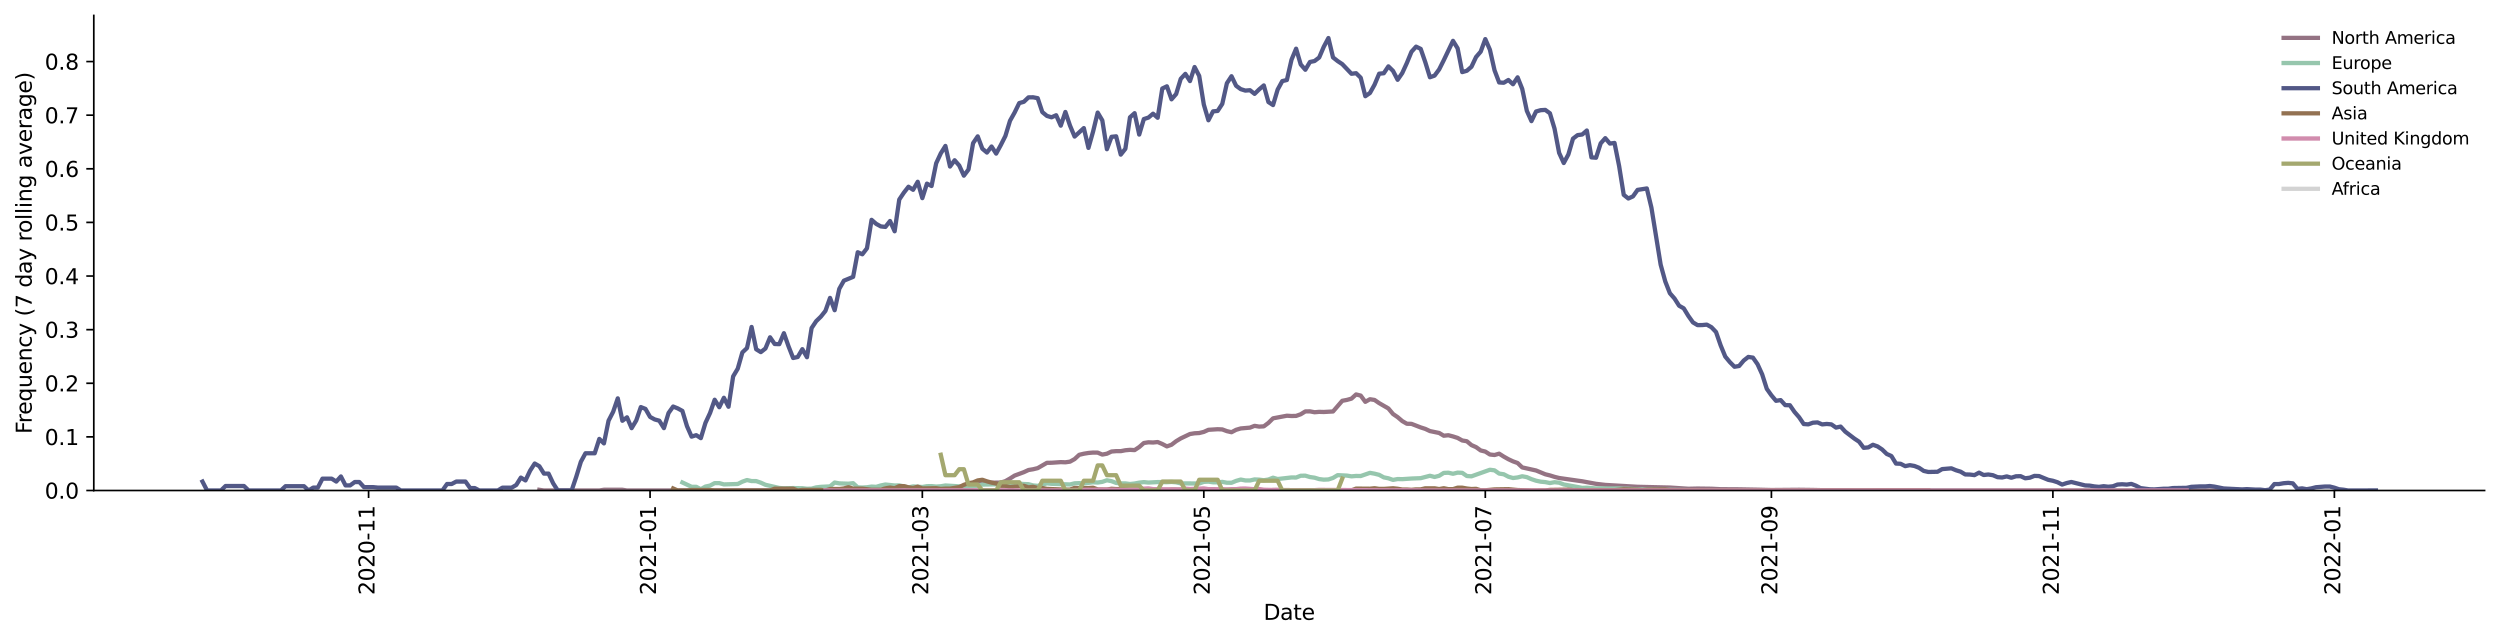 <?xml version="1.0" encoding="utf-8" standalone="no"?>
<!DOCTYPE svg PUBLIC "-//W3C//DTD SVG 1.1//EN"
  "http://www.w3.org/Graphics/SVG/1.1/DTD/svg11.dtd">
<svg xmlns:xlink="http://www.w3.org/1999/xlink" width="1166.981pt" height="298.621pt" viewBox="0 0 1166.981 298.621" xmlns="http://www.w3.org/2000/svg" version="1.1">
 <defs>
  <style type="text/css">*{stroke-linejoin: round; stroke-linecap: butt}</style>
 </defs>
 <g id="figure_1">
  <g id="patch_1">
   <path d="M 0 298.621 
L 1166.981 298.621 
L 1166.981 0 
L 0 0 
z
" style="fill: #ffffff"/>
  </g>
  <g id="axes_1">
   <g id="patch_2">
    <path d="M 43.781 228.96 
L 1159.781 228.96 
L 1159.781 7.2 
L 43.781 7.2 
z
" style="fill: #ffffff"/>
   </g>
   <g id="matplotlib.axis_1">
    <g id="xtick_1">
     <g id="line2d_1">
      <defs>
       <path id="ma17a51dd03" d="M 0 0 
L 0 3.5 
" style="stroke: #000000; stroke-width: 0.8"/>
      </defs>
      <g>
       <use xlink:href="#ma17a51dd03" x="172.053" y="228.96" style="stroke: #000000; stroke-width: 0.8"/>
      </g>
     </g>
     <g id="text_1">
      <!-- 2020-11 -->
      <g transform="translate(174.813 277.743)rotate(-90)scale(0.1 -0.1)">
       <defs>
        <path id="DejaVuSans-32" d="M 1228 531 
L 3431 531 
L 3431 0 
L 469 0 
L 469 531 
Q 828 903 1448 1529 
Q 2069 2156 2228 2338 
Q 2531 2678 2651 2914 
Q 2772 3150 2772 3378 
Q 2772 3750 2511 3984 
Q 2250 4219 1831 4219 
Q 1534 4219 1204 4116 
Q 875 4013 500 3803 
L 500 4441 
Q 881 4594 1212 4672 
Q 1544 4750 1819 4750 
Q 2544 4750 2975 4387 
Q 3406 4025 3406 3419 
Q 3406 3131 3298 2873 
Q 3191 2616 2906 2266 
Q 2828 2175 2409 1742 
Q 1991 1309 1228 531 
z
" transform="scale(0.016)"/>
        <path id="DejaVuSans-30" d="M 2034 4250 
Q 1547 4250 1301 3770 
Q 1056 3291 1056 2328 
Q 1056 1369 1301 889 
Q 1547 409 2034 409 
Q 2525 409 2770 889 
Q 3016 1369 3016 2328 
Q 3016 3291 2770 3770 
Q 2525 4250 2034 4250 
z
M 2034 4750 
Q 2819 4750 3233 4129 
Q 3647 3509 3647 2328 
Q 3647 1150 3233 529 
Q 2819 -91 2034 -91 
Q 1250 -91 836 529 
Q 422 1150 422 2328 
Q 422 3509 836 4129 
Q 1250 4750 2034 4750 
z
" transform="scale(0.016)"/>
        <path id="DejaVuSans-2d" d="M 313 2009 
L 1997 2009 
L 1997 1497 
L 313 1497 
L 313 2009 
z
" transform="scale(0.016)"/>
        <path id="DejaVuSans-31" d="M 794 531 
L 1825 531 
L 1825 4091 
L 703 3866 
L 703 4441 
L 1819 4666 
L 2450 4666 
L 2450 531 
L 3481 531 
L 3481 0 
L 794 0 
L 794 531 
z
" transform="scale(0.016)"/>
       </defs>
       <use xlink:href="#DejaVuSans-32"/>
       <use xlink:href="#DejaVuSans-30" x="63.623"/>
       <use xlink:href="#DejaVuSans-32" x="127.246"/>
       <use xlink:href="#DejaVuSans-30" x="190.869"/>
       <use xlink:href="#DejaVuSans-2d" x="254.492"/>
       <use xlink:href="#DejaVuSans-31" x="290.576"/>
       <use xlink:href="#DejaVuSans-31" x="354.199"/>
      </g>
     </g>
    </g>
    <g id="xtick_2">
     <g id="line2d_2">
      <g>
       <use xlink:href="#ma17a51dd03" x="303.449" y="228.96" style="stroke: #000000; stroke-width: 0.8"/>
      </g>
     </g>
     <g id="text_2">
      <!-- 2021-01 -->
      <g transform="translate(306.208 277.743)rotate(-90)scale(0.1 -0.1)">
       <use xlink:href="#DejaVuSans-32"/>
       <use xlink:href="#DejaVuSans-30" x="63.623"/>
       <use xlink:href="#DejaVuSans-32" x="127.246"/>
       <use xlink:href="#DejaVuSans-31" x="190.869"/>
       <use xlink:href="#DejaVuSans-2d" x="254.492"/>
       <use xlink:href="#DejaVuSans-30" x="290.576"/>
       <use xlink:href="#DejaVuSans-31" x="354.199"/>
      </g>
     </g>
    </g>
    <g id="xtick_3">
     <g id="line2d_3">
      <g>
       <use xlink:href="#ma17a51dd03" x="430.536" y="228.96" style="stroke: #000000; stroke-width: 0.8"/>
      </g>
     </g>
     <g id="text_3">
      <!-- 2021-03 -->
      <g transform="translate(433.296 277.743)rotate(-90)scale(0.1 -0.1)">
       <defs>
        <path id="DejaVuSans-33" d="M 2597 2516 
Q 3050 2419 3304 2112 
Q 3559 1806 3559 1356 
Q 3559 666 3084 287 
Q 2609 -91 1734 -91 
Q 1441 -91 1130 -33 
Q 819 25 488 141 
L 488 750 
Q 750 597 1062 519 
Q 1375 441 1716 441 
Q 2309 441 2620 675 
Q 2931 909 2931 1356 
Q 2931 1769 2642 2001 
Q 2353 2234 1838 2234 
L 1294 2234 
L 1294 2753 
L 1863 2753 
Q 2328 2753 2575 2939 
Q 2822 3125 2822 3475 
Q 2822 3834 2567 4026 
Q 2313 4219 1838 4219 
Q 1578 4219 1281 4162 
Q 984 4106 628 3988 
L 628 4550 
Q 988 4650 1302 4700 
Q 1616 4750 1894 4750 
Q 2613 4750 3031 4423 
Q 3450 4097 3450 3541 
Q 3450 3153 3228 2886 
Q 3006 2619 2597 2516 
z
" transform="scale(0.016)"/>
       </defs>
       <use xlink:href="#DejaVuSans-32"/>
       <use xlink:href="#DejaVuSans-30" x="63.623"/>
       <use xlink:href="#DejaVuSans-32" x="127.246"/>
       <use xlink:href="#DejaVuSans-31" x="190.869"/>
       <use xlink:href="#DejaVuSans-2d" x="254.492"/>
       <use xlink:href="#DejaVuSans-30" x="290.576"/>
       <use xlink:href="#DejaVuSans-33" x="354.199"/>
      </g>
     </g>
    </g>
    <g id="xtick_4">
     <g id="line2d_4">
      <g>
       <use xlink:href="#ma17a51dd03" x="561.932" y="228.96" style="stroke: #000000; stroke-width: 0.8"/>
      </g>
     </g>
     <g id="text_4">
      <!-- 2021-05 -->
      <g transform="translate(564.691 277.743)rotate(-90)scale(0.1 -0.1)">
       <defs>
        <path id="DejaVuSans-35" d="M 691 4666 
L 3169 4666 
L 3169 4134 
L 1269 4134 
L 1269 2991 
Q 1406 3038 1543 3061 
Q 1681 3084 1819 3084 
Q 2600 3084 3056 2656 
Q 3513 2228 3513 1497 
Q 3513 744 3044 326 
Q 2575 -91 1722 -91 
Q 1428 -91 1123 -41 
Q 819 9 494 109 
L 494 744 
Q 775 591 1075 516 
Q 1375 441 1709 441 
Q 2250 441 2565 725 
Q 2881 1009 2881 1497 
Q 2881 1984 2565 2268 
Q 2250 2553 1709 2553 
Q 1456 2553 1204 2497 
Q 953 2441 691 2322 
L 691 4666 
z
" transform="scale(0.016)"/>
       </defs>
       <use xlink:href="#DejaVuSans-32"/>
       <use xlink:href="#DejaVuSans-30" x="63.623"/>
       <use xlink:href="#DejaVuSans-32" x="127.246"/>
       <use xlink:href="#DejaVuSans-31" x="190.869"/>
       <use xlink:href="#DejaVuSans-2d" x="254.492"/>
       <use xlink:href="#DejaVuSans-30" x="290.576"/>
       <use xlink:href="#DejaVuSans-35" x="354.199"/>
      </g>
     </g>
    </g>
    <g id="xtick_5">
     <g id="line2d_5">
      <g>
       <use xlink:href="#ma17a51dd03" x="693.327" y="228.96" style="stroke: #000000; stroke-width: 0.8"/>
      </g>
     </g>
     <g id="text_5">
      <!-- 2021-07 -->
      <g transform="translate(696.087 277.743)rotate(-90)scale(0.1 -0.1)">
       <defs>
        <path id="DejaVuSans-37" d="M 525 4666 
L 3525 4666 
L 3525 4397 
L 1831 0 
L 1172 0 
L 2766 4134 
L 525 4134 
L 525 4666 
z
" transform="scale(0.016)"/>
       </defs>
       <use xlink:href="#DejaVuSans-32"/>
       <use xlink:href="#DejaVuSans-30" x="63.623"/>
       <use xlink:href="#DejaVuSans-32" x="127.246"/>
       <use xlink:href="#DejaVuSans-31" x="190.869"/>
       <use xlink:href="#DejaVuSans-2d" x="254.492"/>
       <use xlink:href="#DejaVuSans-30" x="290.576"/>
       <use xlink:href="#DejaVuSans-37" x="354.199"/>
      </g>
     </g>
    </g>
    <g id="xtick_6">
     <g id="line2d_6">
      <g>
       <use xlink:href="#ma17a51dd03" x="826.877" y="228.96" style="stroke: #000000; stroke-width: 0.8"/>
      </g>
     </g>
     <g id="text_6">
      <!-- 2021-09 -->
      <g transform="translate(829.636 277.743)rotate(-90)scale(0.1 -0.1)">
       <defs>
        <path id="DejaVuSans-39" d="M 703 97 
L 703 672 
Q 941 559 1184 500 
Q 1428 441 1663 441 
Q 2288 441 2617 861 
Q 2947 1281 2994 2138 
Q 2813 1869 2534 1725 
Q 2256 1581 1919 1581 
Q 1219 1581 811 2004 
Q 403 2428 403 3163 
Q 403 3881 828 4315 
Q 1253 4750 1959 4750 
Q 2769 4750 3195 4129 
Q 3622 3509 3622 2328 
Q 3622 1225 3098 567 
Q 2575 -91 1691 -91 
Q 1453 -91 1209 -44 
Q 966 3 703 97 
z
M 1959 2075 
Q 2384 2075 2632 2365 
Q 2881 2656 2881 3163 
Q 2881 3666 2632 3958 
Q 2384 4250 1959 4250 
Q 1534 4250 1286 3958 
Q 1038 3666 1038 3163 
Q 1038 2656 1286 2365 
Q 1534 2075 1959 2075 
z
" transform="scale(0.016)"/>
       </defs>
       <use xlink:href="#DejaVuSans-32"/>
       <use xlink:href="#DejaVuSans-30" x="63.623"/>
       <use xlink:href="#DejaVuSans-32" x="127.246"/>
       <use xlink:href="#DejaVuSans-31" x="190.869"/>
       <use xlink:href="#DejaVuSans-2d" x="254.492"/>
       <use xlink:href="#DejaVuSans-30" x="290.576"/>
       <use xlink:href="#DejaVuSans-39" x="354.199"/>
      </g>
     </g>
    </g>
    <g id="xtick_7">
     <g id="line2d_7">
      <g>
       <use xlink:href="#ma17a51dd03" x="958.272" y="228.96" style="stroke: #000000; stroke-width: 0.8"/>
      </g>
     </g>
     <g id="text_7">
      <!-- 2021-11 -->
      <g transform="translate(961.032 277.743)rotate(-90)scale(0.1 -0.1)">
       <use xlink:href="#DejaVuSans-32"/>
       <use xlink:href="#DejaVuSans-30" x="63.623"/>
       <use xlink:href="#DejaVuSans-32" x="127.246"/>
       <use xlink:href="#DejaVuSans-31" x="190.869"/>
       <use xlink:href="#DejaVuSans-2d" x="254.492"/>
       <use xlink:href="#DejaVuSans-31" x="290.576"/>
       <use xlink:href="#DejaVuSans-31" x="354.199"/>
      </g>
     </g>
    </g>
    <g id="xtick_8">
     <g id="line2d_8">
      <g>
       <use xlink:href="#ma17a51dd03" x="1089.668" y="228.96" style="stroke: #000000; stroke-width: 0.8"/>
      </g>
     </g>
     <g id="text_8">
      <!-- 2022-01 -->
      <g transform="translate(1092.427 277.743)rotate(-90)scale(0.1 -0.1)">
       <use xlink:href="#DejaVuSans-32"/>
       <use xlink:href="#DejaVuSans-30" x="63.623"/>
       <use xlink:href="#DejaVuSans-32" x="127.246"/>
       <use xlink:href="#DejaVuSans-32" x="190.869"/>
       <use xlink:href="#DejaVuSans-2d" x="254.492"/>
       <use xlink:href="#DejaVuSans-30" x="290.576"/>
       <use xlink:href="#DejaVuSans-31" x="354.199"/>
      </g>
     </g>
    </g>
    <g id="text_9">
     <!-- Date -->
     <g transform="translate(589.83 289.341)scale(0.1 -0.1)">
      <defs>
       <path id="DejaVuSans-44" d="M 1259 4147 
L 1259 519 
L 2022 519 
Q 2988 519 3436 956 
Q 3884 1394 3884 2338 
Q 3884 3275 3436 3711 
Q 2988 4147 2022 4147 
L 1259 4147 
z
M 628 4666 
L 1925 4666 
Q 3281 4666 3915 4102 
Q 4550 3538 4550 2338 
Q 4550 1131 3912 565 
Q 3275 0 1925 0 
L 628 0 
L 628 4666 
z
" transform="scale(0.016)"/>
       <path id="DejaVuSans-61" d="M 2194 1759 
Q 1497 1759 1228 1600 
Q 959 1441 959 1056 
Q 959 750 1161 570 
Q 1363 391 1709 391 
Q 2188 391 2477 730 
Q 2766 1069 2766 1631 
L 2766 1759 
L 2194 1759 
z
M 3341 1997 
L 3341 0 
L 2766 0 
L 2766 531 
Q 2569 213 2275 61 
Q 1981 -91 1556 -91 
Q 1019 -91 701 211 
Q 384 513 384 1019 
Q 384 1609 779 1909 
Q 1175 2209 1959 2209 
L 2766 2209 
L 2766 2266 
Q 2766 2663 2505 2880 
Q 2244 3097 1772 3097 
Q 1472 3097 1187 3025 
Q 903 2953 641 2809 
L 641 3341 
Q 956 3463 1253 3523 
Q 1550 3584 1831 3584 
Q 2591 3584 2966 3190 
Q 3341 2797 3341 1997 
z
" transform="scale(0.016)"/>
       <path id="DejaVuSans-74" d="M 1172 4494 
L 1172 3500 
L 2356 3500 
L 2356 3053 
L 1172 3053 
L 1172 1153 
Q 1172 725 1289 603 
Q 1406 481 1766 481 
L 2356 481 
L 2356 0 
L 1766 0 
Q 1100 0 847 248 
Q 594 497 594 1153 
L 594 3053 
L 172 3053 
L 172 3500 
L 594 3500 
L 594 4494 
L 1172 4494 
z
" transform="scale(0.016)"/>
       <path id="DejaVuSans-65" d="M 3597 1894 
L 3597 1613 
L 953 1613 
Q 991 1019 1311 708 
Q 1631 397 2203 397 
Q 2534 397 2845 478 
Q 3156 559 3463 722 
L 3463 178 
Q 3153 47 2828 -22 
Q 2503 -91 2169 -91 
Q 1331 -91 842 396 
Q 353 884 353 1716 
Q 353 2575 817 3079 
Q 1281 3584 2069 3584 
Q 2775 3584 3186 3129 
Q 3597 2675 3597 1894 
z
M 3022 2063 
Q 3016 2534 2758 2815 
Q 2500 3097 2075 3097 
Q 1594 3097 1305 2825 
Q 1016 2553 972 2059 
L 3022 2063 
z
" transform="scale(0.016)"/>
      </defs>
      <use xlink:href="#DejaVuSans-44"/>
      <use xlink:href="#DejaVuSans-61" x="77.002"/>
      <use xlink:href="#DejaVuSans-74" x="138.281"/>
      <use xlink:href="#DejaVuSans-65" x="177.49"/>
     </g>
    </g>
   </g>
   <g id="matplotlib.axis_2">
    <g id="ytick_1">
     <g id="line2d_9">
      <defs>
       <path id="m672c41c71c" d="M 0 0 
L -3.5 0 
" style="stroke: #000000; stroke-width: 0.8"/>
      </defs>
      <g>
       <use xlink:href="#m672c41c71c" x="43.781" y="228.96" style="stroke: #000000; stroke-width: 0.8"/>
      </g>
     </g>
     <g id="text_10">
      <!-- 0.0 -->
      <g transform="translate(20.878 232.759)scale(0.1 -0.1)">
       <defs>
        <path id="DejaVuSans-2e" d="M 684 794 
L 1344 794 
L 1344 0 
L 684 0 
L 684 794 
z
" transform="scale(0.016)"/>
       </defs>
       <use xlink:href="#DejaVuSans-30"/>
       <use xlink:href="#DejaVuSans-2e" x="63.623"/>
       <use xlink:href="#DejaVuSans-30" x="95.41"/>
      </g>
     </g>
    </g>
    <g id="ytick_2">
     <g id="line2d_10">
      <g>
       <use xlink:href="#m672c41c71c" x="43.781" y="203.932" style="stroke: #000000; stroke-width: 0.8"/>
      </g>
     </g>
     <g id="text_11">
      <!-- 0.1 -->
      <g transform="translate(20.878 207.731)scale(0.1 -0.1)">
       <use xlink:href="#DejaVuSans-30"/>
       <use xlink:href="#DejaVuSans-2e" x="63.623"/>
       <use xlink:href="#DejaVuSans-31" x="95.41"/>
      </g>
     </g>
    </g>
    <g id="ytick_3">
     <g id="line2d_11">
      <g>
       <use xlink:href="#m672c41c71c" x="43.781" y="178.904" style="stroke: #000000; stroke-width: 0.8"/>
      </g>
     </g>
     <g id="text_12">
      <!-- 0.2 -->
      <g transform="translate(20.878 182.703)scale(0.1 -0.1)">
       <use xlink:href="#DejaVuSans-30"/>
       <use xlink:href="#DejaVuSans-2e" x="63.623"/>
       <use xlink:href="#DejaVuSans-32" x="95.41"/>
      </g>
     </g>
    </g>
    <g id="ytick_4">
     <g id="line2d_12">
      <g>
       <use xlink:href="#m672c41c71c" x="43.781" y="153.876" style="stroke: #000000; stroke-width: 0.8"/>
      </g>
     </g>
     <g id="text_13">
      <!-- 0.3 -->
      <g transform="translate(20.878 157.675)scale(0.1 -0.1)">
       <use xlink:href="#DejaVuSans-30"/>
       <use xlink:href="#DejaVuSans-2e" x="63.623"/>
       <use xlink:href="#DejaVuSans-33" x="95.41"/>
      </g>
     </g>
    </g>
    <g id="ytick_5">
     <g id="line2d_13">
      <g>
       <use xlink:href="#m672c41c71c" x="43.781" y="128.848" style="stroke: #000000; stroke-width: 0.8"/>
      </g>
     </g>
     <g id="text_14">
      <!-- 0.4 -->
      <g transform="translate(20.878 132.647)scale(0.1 -0.1)">
       <defs>
        <path id="DejaVuSans-34" d="M 2419 4116 
L 825 1625 
L 2419 1625 
L 2419 4116 
z
M 2253 4666 
L 3047 4666 
L 3047 1625 
L 3713 1625 
L 3713 1100 
L 3047 1100 
L 3047 0 
L 2419 0 
L 2419 1100 
L 313 1100 
L 313 1709 
L 2253 4666 
z
" transform="scale(0.016)"/>
       </defs>
       <use xlink:href="#DejaVuSans-30"/>
       <use xlink:href="#DejaVuSans-2e" x="63.623"/>
       <use xlink:href="#DejaVuSans-34" x="95.41"/>
      </g>
     </g>
    </g>
    <g id="ytick_6">
     <g id="line2d_14">
      <g>
       <use xlink:href="#m672c41c71c" x="43.781" y="103.82" style="stroke: #000000; stroke-width: 0.8"/>
      </g>
     </g>
     <g id="text_15">
      <!-- 0.5 -->
      <g transform="translate(20.878 107.619)scale(0.1 -0.1)">
       <use xlink:href="#DejaVuSans-30"/>
       <use xlink:href="#DejaVuSans-2e" x="63.623"/>
       <use xlink:href="#DejaVuSans-35" x="95.41"/>
      </g>
     </g>
    </g>
    <g id="ytick_7">
     <g id="line2d_15">
      <g>
       <use xlink:href="#m672c41c71c" x="43.781" y="78.792" style="stroke: #000000; stroke-width: 0.8"/>
      </g>
     </g>
     <g id="text_16">
      <!-- 0.6 -->
      <g transform="translate(20.878 82.591)scale(0.1 -0.1)">
       <defs>
        <path id="DejaVuSans-36" d="M 2113 2584 
Q 1688 2584 1439 2293 
Q 1191 2003 1191 1497 
Q 1191 994 1439 701 
Q 1688 409 2113 409 
Q 2538 409 2786 701 
Q 3034 994 3034 1497 
Q 3034 2003 2786 2293 
Q 2538 2584 2113 2584 
z
M 3366 4563 
L 3366 3988 
Q 3128 4100 2886 4159 
Q 2644 4219 2406 4219 
Q 1781 4219 1451 3797 
Q 1122 3375 1075 2522 
Q 1259 2794 1537 2939 
Q 1816 3084 2150 3084 
Q 2853 3084 3261 2657 
Q 3669 2231 3669 1497 
Q 3669 778 3244 343 
Q 2819 -91 2113 -91 
Q 1303 -91 875 529 
Q 447 1150 447 2328 
Q 447 3434 972 4092 
Q 1497 4750 2381 4750 
Q 2619 4750 2861 4703 
Q 3103 4656 3366 4563 
z
" transform="scale(0.016)"/>
       </defs>
       <use xlink:href="#DejaVuSans-30"/>
       <use xlink:href="#DejaVuSans-2e" x="63.623"/>
       <use xlink:href="#DejaVuSans-36" x="95.41"/>
      </g>
     </g>
    </g>
    <g id="ytick_8">
     <g id="line2d_16">
      <g>
       <use xlink:href="#m672c41c71c" x="43.781" y="53.764" style="stroke: #000000; stroke-width: 0.8"/>
      </g>
     </g>
     <g id="text_17">
      <!-- 0.7 -->
      <g transform="translate(20.878 57.563)scale(0.1 -0.1)">
       <use xlink:href="#DejaVuSans-30"/>
       <use xlink:href="#DejaVuSans-2e" x="63.623"/>
       <use xlink:href="#DejaVuSans-37" x="95.41"/>
      </g>
     </g>
    </g>
    <g id="ytick_9">
     <g id="line2d_17">
      <g>
       <use xlink:href="#m672c41c71c" x="43.781" y="28.736" style="stroke: #000000; stroke-width: 0.8"/>
      </g>
     </g>
     <g id="text_18">
      <!-- 0.8 -->
      <g transform="translate(20.878 32.535)scale(0.1 -0.1)">
       <defs>
        <path id="DejaVuSans-38" d="M 2034 2216 
Q 1584 2216 1326 1975 
Q 1069 1734 1069 1313 
Q 1069 891 1326 650 
Q 1584 409 2034 409 
Q 2484 409 2743 651 
Q 3003 894 3003 1313 
Q 3003 1734 2745 1975 
Q 2488 2216 2034 2216 
z
M 1403 2484 
Q 997 2584 770 2862 
Q 544 3141 544 3541 
Q 544 4100 942 4425 
Q 1341 4750 2034 4750 
Q 2731 4750 3128 4425 
Q 3525 4100 3525 3541 
Q 3525 3141 3298 2862 
Q 3072 2584 2669 2484 
Q 3125 2378 3379 2068 
Q 3634 1759 3634 1313 
Q 3634 634 3220 271 
Q 2806 -91 2034 -91 
Q 1263 -91 848 271 
Q 434 634 434 1313 
Q 434 1759 690 2068 
Q 947 2378 1403 2484 
z
M 1172 3481 
Q 1172 3119 1398 2916 
Q 1625 2713 2034 2713 
Q 2441 2713 2670 2916 
Q 2900 3119 2900 3481 
Q 2900 3844 2670 4047 
Q 2441 4250 2034 4250 
Q 1625 4250 1398 4047 
Q 1172 3844 1172 3481 
z
" transform="scale(0.016)"/>
       </defs>
       <use xlink:href="#DejaVuSans-30"/>
       <use xlink:href="#DejaVuSans-2e" x="63.623"/>
       <use xlink:href="#DejaVuSans-38" x="95.41"/>
      </g>
     </g>
    </g>
    <g id="text_19">
     <!-- Frequency (7 day rolling average) -->
     <g transform="translate(14.798 202.529)rotate(-90)scale(0.1 -0.1)">
      <defs>
       <path id="DejaVuSans-46" d="M 628 4666 
L 3309 4666 
L 3309 4134 
L 1259 4134 
L 1259 2759 
L 3109 2759 
L 3109 2228 
L 1259 2228 
L 1259 0 
L 628 0 
L 628 4666 
z
" transform="scale(0.016)"/>
       <path id="DejaVuSans-72" d="M 2631 2963 
Q 2534 3019 2420 3045 
Q 2306 3072 2169 3072 
Q 1681 3072 1420 2755 
Q 1159 2438 1159 1844 
L 1159 0 
L 581 0 
L 581 3500 
L 1159 3500 
L 1159 2956 
Q 1341 3275 1631 3429 
Q 1922 3584 2338 3584 
Q 2397 3584 2469 3576 
Q 2541 3569 2628 3553 
L 2631 2963 
z
" transform="scale(0.016)"/>
       <path id="DejaVuSans-71" d="M 947 1747 
Q 947 1113 1208 752 
Q 1469 391 1925 391 
Q 2381 391 2643 752 
Q 2906 1113 2906 1747 
Q 2906 2381 2643 2742 
Q 2381 3103 1925 3103 
Q 1469 3103 1208 2742 
Q 947 2381 947 1747 
z
M 2906 525 
Q 2725 213 2448 61 
Q 2172 -91 1784 -91 
Q 1150 -91 751 415 
Q 353 922 353 1747 
Q 353 2572 751 3078 
Q 1150 3584 1784 3584 
Q 2172 3584 2448 3432 
Q 2725 3281 2906 2969 
L 2906 3500 
L 3481 3500 
L 3481 -1331 
L 2906 -1331 
L 2906 525 
z
" transform="scale(0.016)"/>
       <path id="DejaVuSans-75" d="M 544 1381 
L 544 3500 
L 1119 3500 
L 1119 1403 
Q 1119 906 1312 657 
Q 1506 409 1894 409 
Q 2359 409 2629 706 
Q 2900 1003 2900 1516 
L 2900 3500 
L 3475 3500 
L 3475 0 
L 2900 0 
L 2900 538 
Q 2691 219 2414 64 
Q 2138 -91 1772 -91 
Q 1169 -91 856 284 
Q 544 659 544 1381 
z
M 1991 3584 
L 1991 3584 
z
" transform="scale(0.016)"/>
       <path id="DejaVuSans-6e" d="M 3513 2113 
L 3513 0 
L 2938 0 
L 2938 2094 
Q 2938 2591 2744 2837 
Q 2550 3084 2163 3084 
Q 1697 3084 1428 2787 
Q 1159 2491 1159 1978 
L 1159 0 
L 581 0 
L 581 3500 
L 1159 3500 
L 1159 2956 
Q 1366 3272 1645 3428 
Q 1925 3584 2291 3584 
Q 2894 3584 3203 3211 
Q 3513 2838 3513 2113 
z
" transform="scale(0.016)"/>
       <path id="DejaVuSans-63" d="M 3122 3366 
L 3122 2828 
Q 2878 2963 2633 3030 
Q 2388 3097 2138 3097 
Q 1578 3097 1268 2742 
Q 959 2388 959 1747 
Q 959 1106 1268 751 
Q 1578 397 2138 397 
Q 2388 397 2633 464 
Q 2878 531 3122 666 
L 3122 134 
Q 2881 22 2623 -34 
Q 2366 -91 2075 -91 
Q 1284 -91 818 406 
Q 353 903 353 1747 
Q 353 2603 823 3093 
Q 1294 3584 2113 3584 
Q 2378 3584 2631 3529 
Q 2884 3475 3122 3366 
z
" transform="scale(0.016)"/>
       <path id="DejaVuSans-79" d="M 2059 -325 
Q 1816 -950 1584 -1140 
Q 1353 -1331 966 -1331 
L 506 -1331 
L 506 -850 
L 844 -850 
Q 1081 -850 1212 -737 
Q 1344 -625 1503 -206 
L 1606 56 
L 191 3500 
L 800 3500 
L 1894 763 
L 2988 3500 
L 3597 3500 
L 2059 -325 
z
" transform="scale(0.016)"/>
       <path id="DejaVuSans-20" transform="scale(0.016)"/>
       <path id="DejaVuSans-28" d="M 1984 4856 
Q 1566 4138 1362 3434 
Q 1159 2731 1159 2009 
Q 1159 1288 1364 580 
Q 1569 -128 1984 -844 
L 1484 -844 
Q 1016 -109 783 600 
Q 550 1309 550 2009 
Q 550 2706 781 3412 
Q 1013 4119 1484 4856 
L 1984 4856 
z
" transform="scale(0.016)"/>
       <path id="DejaVuSans-64" d="M 2906 2969 
L 2906 4863 
L 3481 4863 
L 3481 0 
L 2906 0 
L 2906 525 
Q 2725 213 2448 61 
Q 2172 -91 1784 -91 
Q 1150 -91 751 415 
Q 353 922 353 1747 
Q 353 2572 751 3078 
Q 1150 3584 1784 3584 
Q 2172 3584 2448 3432 
Q 2725 3281 2906 2969 
z
M 947 1747 
Q 947 1113 1208 752 
Q 1469 391 1925 391 
Q 2381 391 2643 752 
Q 2906 1113 2906 1747 
Q 2906 2381 2643 2742 
Q 2381 3103 1925 3103 
Q 1469 3103 1208 2742 
Q 947 2381 947 1747 
z
" transform="scale(0.016)"/>
       <path id="DejaVuSans-6f" d="M 1959 3097 
Q 1497 3097 1228 2736 
Q 959 2375 959 1747 
Q 959 1119 1226 758 
Q 1494 397 1959 397 
Q 2419 397 2687 759 
Q 2956 1122 2956 1747 
Q 2956 2369 2687 2733 
Q 2419 3097 1959 3097 
z
M 1959 3584 
Q 2709 3584 3137 3096 
Q 3566 2609 3566 1747 
Q 3566 888 3137 398 
Q 2709 -91 1959 -91 
Q 1206 -91 779 398 
Q 353 888 353 1747 
Q 353 2609 779 3096 
Q 1206 3584 1959 3584 
z
" transform="scale(0.016)"/>
       <path id="DejaVuSans-6c" d="M 603 4863 
L 1178 4863 
L 1178 0 
L 603 0 
L 603 4863 
z
" transform="scale(0.016)"/>
       <path id="DejaVuSans-69" d="M 603 3500 
L 1178 3500 
L 1178 0 
L 603 0 
L 603 3500 
z
M 603 4863 
L 1178 4863 
L 1178 4134 
L 603 4134 
L 603 4863 
z
" transform="scale(0.016)"/>
       <path id="DejaVuSans-67" d="M 2906 1791 
Q 2906 2416 2648 2759 
Q 2391 3103 1925 3103 
Q 1463 3103 1205 2759 
Q 947 2416 947 1791 
Q 947 1169 1205 825 
Q 1463 481 1925 481 
Q 2391 481 2648 825 
Q 2906 1169 2906 1791 
z
M 3481 434 
Q 3481 -459 3084 -895 
Q 2688 -1331 1869 -1331 
Q 1566 -1331 1297 -1286 
Q 1028 -1241 775 -1147 
L 775 -588 
Q 1028 -725 1275 -790 
Q 1522 -856 1778 -856 
Q 2344 -856 2625 -561 
Q 2906 -266 2906 331 
L 2906 616 
Q 2728 306 2450 153 
Q 2172 0 1784 0 
Q 1141 0 747 490 
Q 353 981 353 1791 
Q 353 2603 747 3093 
Q 1141 3584 1784 3584 
Q 2172 3584 2450 3431 
Q 2728 3278 2906 2969 
L 2906 3500 
L 3481 3500 
L 3481 434 
z
" transform="scale(0.016)"/>
       <path id="DejaVuSans-76" d="M 191 3500 
L 800 3500 
L 1894 563 
L 2988 3500 
L 3597 3500 
L 2284 0 
L 1503 0 
L 191 3500 
z
" transform="scale(0.016)"/>
       <path id="DejaVuSans-29" d="M 513 4856 
L 1013 4856 
Q 1481 4119 1714 3412 
Q 1947 2706 1947 2009 
Q 1947 1309 1714 600 
Q 1481 -109 1013 -844 
L 513 -844 
Q 928 -128 1133 580 
Q 1338 1288 1338 2009 
Q 1338 2731 1133 3434 
Q 928 4138 513 4856 
z
" transform="scale(0.016)"/>
      </defs>
      <use xlink:href="#DejaVuSans-46"/>
      <use xlink:href="#DejaVuSans-72" x="50.27"/>
      <use xlink:href="#DejaVuSans-65" x="89.133"/>
      <use xlink:href="#DejaVuSans-71" x="150.656"/>
      <use xlink:href="#DejaVuSans-75" x="214.133"/>
      <use xlink:href="#DejaVuSans-65" x="277.512"/>
      <use xlink:href="#DejaVuSans-6e" x="339.035"/>
      <use xlink:href="#DejaVuSans-63" x="402.414"/>
      <use xlink:href="#DejaVuSans-79" x="457.395"/>
      <use xlink:href="#DejaVuSans-20" x="516.574"/>
      <use xlink:href="#DejaVuSans-28" x="548.361"/>
      <use xlink:href="#DejaVuSans-37" x="587.375"/>
      <use xlink:href="#DejaVuSans-20" x="650.998"/>
      <use xlink:href="#DejaVuSans-64" x="682.785"/>
      <use xlink:href="#DejaVuSans-61" x="746.262"/>
      <use xlink:href="#DejaVuSans-79" x="807.541"/>
      <use xlink:href="#DejaVuSans-20" x="866.721"/>
      <use xlink:href="#DejaVuSans-72" x="898.508"/>
      <use xlink:href="#DejaVuSans-6f" x="937.371"/>
      <use xlink:href="#DejaVuSans-6c" x="998.553"/>
      <use xlink:href="#DejaVuSans-6c" x="1026.336"/>
      <use xlink:href="#DejaVuSans-69" x="1054.119"/>
      <use xlink:href="#DejaVuSans-6e" x="1081.902"/>
      <use xlink:href="#DejaVuSans-67" x="1145.281"/>
      <use xlink:href="#DejaVuSans-20" x="1208.758"/>
      <use xlink:href="#DejaVuSans-61" x="1240.545"/>
      <use xlink:href="#DejaVuSans-76" x="1301.824"/>
      <use xlink:href="#DejaVuSans-65" x="1361.004"/>
      <use xlink:href="#DejaVuSans-72" x="1422.527"/>
      <use xlink:href="#DejaVuSans-61" x="1463.641"/>
      <use xlink:href="#DejaVuSans-67" x="1524.92"/>
      <use xlink:href="#DejaVuSans-65" x="1588.396"/>
      <use xlink:href="#DejaVuSans-29" x="1649.92"/>
     </g>
    </g>
   </g>
   <g id="line2d_18">
    <path d="M 251.752 228.639 
L 253.906 228.96 
L 279.755 228.96 
L 281.909 228.619 
L 290.525 228.619 
L 292.679 228.96 
L 383.148 228.863 
L 389.61 228.806 
L 417.612 228.689 
L 419.766 228.515 
L 430.536 228.423 
L 434.844 228.047 
L 436.998 227.932 
L 439.152 227.693 
L 449.923 227.329 
L 454.231 226.319 
L 456.385 225.766 
L 458.539 225.617 
L 460.693 225.325 
L 467.155 225.272 
L 469.309 224.596 
L 471.463 223.365 
L 473.617 221.997 
L 477.925 220.4 
L 480.079 219.402 
L 482.233 219.046 
L 484.387 218.523 
L 488.695 216.04 
L 490.849 216.01 
L 495.157 215.715 
L 497.311 215.796 
L 499.465 215.497 
L 501.619 214.293 
L 503.773 212.302 
L 505.927 211.792 
L 508.081 211.439 
L 510.235 211.256 
L 512.389 211.284 
L 514.543 212.198 
L 516.697 211.785 
L 518.851 210.764 
L 521.005 210.587 
L 523.159 210.597 
L 525.313 210.177 
L 527.467 209.981 
L 529.621 210.106 
L 531.775 208.681 
L 533.929 206.797 
L 536.084 206.46 
L 538.238 206.558 
L 540.392 206.338 
L 542.546 207.25 
L 544.7 208.372 
L 546.854 207.602 
L 549.008 205.952 
L 551.162 204.652 
L 555.47 202.595 
L 557.624 202.255 
L 559.778 202.137 
L 561.932 201.608 
L 564.086 200.634 
L 568.394 200.36 
L 570.548 200.451 
L 572.702 201.257 
L 574.856 201.752 
L 577.01 200.627 
L 579.164 199.995 
L 583.472 199.617 
L 585.626 198.78 
L 587.78 199.137 
L 589.934 199.017 
L 592.088 197.405 
L 594.242 195.276 
L 600.704 194.056 
L 602.858 194.185 
L 605.012 194.144 
L 607.166 193.373 
L 609.32 192.047 
L 611.474 192.017 
L 613.628 192.437 
L 615.782 192.251 
L 617.936 192.313 
L 622.244 192.072 
L 626.553 187.088 
L 628.707 186.681 
L 630.861 186.075 
L 633.015 184.118 
L 635.169 184.66 
L 637.323 187.578 
L 639.477 186.355 
L 641.631 186.699 
L 643.785 188.183 
L 648.093 190.669 
L 650.247 193.245 
L 652.401 194.714 
L 654.555 196.553 
L 656.709 197.801 
L 658.863 197.851 
L 663.171 199.519 
L 665.325 200.211 
L 667.479 201.22 
L 671.787 202.108 
L 673.941 203.396 
L 676.095 203.165 
L 678.249 203.729 
L 680.403 204.42 
L 682.557 205.611 
L 684.711 205.973 
L 686.865 207.774 
L 689.019 208.718 
L 691.173 210.266 
L 693.327 210.793 
L 695.481 212.163 
L 697.635 212.393 
L 699.789 211.767 
L 701.943 213.138 
L 704.097 214.351 
L 706.251 215.359 
L 708.405 216.131 
L 710.559 218.189 
L 717.022 219.616 
L 721.33 221.389 
L 723.484 221.917 
L 725.638 222.593 
L 727.792 223.126 
L 736.408 224.359 
L 738.562 224.654 
L 745.024 225.849 
L 749.332 226.349 
L 764.41 227.232 
L 779.488 227.581 
L 788.104 228.147 
L 792.412 228.048 
L 798.874 228.134 
L 803.183 228.355 
L 811.799 228.407 
L 820.415 228.567 
L 826.877 228.731 
L 839.801 228.618 
L 846.263 228.702 
L 850.571 228.802 
L 863.495 228.8 
L 986.275 228.955 
L 1040.125 228.955 
L 1040.125 228.955 
" clip-path="url(#pf9b47ab15b)" style="fill: none; stroke: #947383; stroke-width: 2; stroke-linecap: square"/>
   </g>
   <g id="line2d_19">
    <path d="M 318.527 225.21 
L 322.835 227.234 
L 324.989 227.234 
L 327.143 228.357 
L 329.297 227.121 
L 331.451 226.666 
L 333.605 225.515 
L 335.759 225.515 
L 337.913 226.118 
L 344.375 225.924 
L 346.529 224.844 
L 348.683 224.077 
L 350.837 224.561 
L 352.991 224.577 
L 355.145 225.316 
L 357.299 226.295 
L 363.762 227.78 
L 365.916 227.931 
L 370.224 227.831 
L 374.532 227.901 
L 376.686 228.147 
L 378.84 228.091 
L 380.994 227.512 
L 383.148 227.261 
L 387.456 227.044 
L 389.61 225.237 
L 391.764 225.637 
L 396.072 225.791 
L 398.226 225.542 
L 400.38 227.509 
L 402.534 227.58 
L 404.688 227.457 
L 406.842 227.132 
L 408.996 227.255 
L 411.15 226.611 
L 413.304 226.165 
L 417.612 226.62 
L 419.766 226.574 
L 424.074 227.517 
L 426.228 227.052 
L 430.536 227.336 
L 432.69 226.952 
L 434.844 226.911 
L 436.998 227.126 
L 439.152 226.987 
L 441.306 226.62 
L 452.077 227.284 
L 454.231 227.228 
L 458.539 226.209 
L 465.001 226.097 
L 467.155 226.268 
L 469.309 226.56 
L 471.463 225.739 
L 473.617 225.621 
L 477.925 225.941 
L 480.079 226.014 
L 482.233 226.592 
L 484.387 226.793 
L 488.695 225.633 
L 490.849 225.843 
L 499.465 226.145 
L 501.619 225.611 
L 503.773 225.527 
L 505.927 225.681 
L 510.235 225.134 
L 512.389 225.246 
L 514.543 224.926 
L 516.697 224.185 
L 518.851 224.605 
L 521.005 225.424 
L 523.159 225.634 
L 525.313 225.647 
L 527.467 225.933 
L 529.621 225.699 
L 531.775 225.296 
L 533.929 225.044 
L 536.084 225.254 
L 540.392 225.026 
L 544.7 225.077 
L 546.854 224.962 
L 549.008 225.134 
L 551.162 225.641 
L 559.778 225.687 
L 561.932 224.936 
L 564.086 224.826 
L 566.24 225.135 
L 568.394 225.15 
L 570.548 224.938 
L 572.702 225.33 
L 574.856 225.358 
L 577.01 224.476 
L 579.164 223.855 
L 581.318 224.265 
L 583.472 224.288 
L 585.626 223.796 
L 587.78 223.893 
L 589.934 224.178 
L 592.088 223.835 
L 594.242 222.984 
L 596.396 223.609 
L 602.858 222.868 
L 605.012 222.906 
L 607.166 222.069 
L 609.32 222.042 
L 611.474 222.68 
L 613.628 222.98 
L 615.782 223.629 
L 617.936 223.897 
L 620.09 223.8 
L 622.244 223.096 
L 624.399 221.797 
L 628.707 222.004 
L 630.861 222.358 
L 633.015 222.17 
L 635.169 222.214 
L 639.477 220.723 
L 641.631 221.111 
L 643.785 221.655 
L 645.939 222.832 
L 648.093 223.265 
L 650.247 224.016 
L 652.401 223.611 
L 654.555 223.672 
L 658.863 223.376 
L 663.171 223.207 
L 667.479 222.079 
L 669.633 222.643 
L 671.787 222.093 
L 673.941 220.755 
L 676.095 220.662 
L 678.249 221.152 
L 680.403 220.619 
L 682.557 220.717 
L 684.711 222.2 
L 686.865 222.344 
L 695.481 219.278 
L 697.635 219.555 
L 699.789 221.065 
L 701.943 221.387 
L 704.097 222.518 
L 706.251 223.133 
L 708.405 222.869 
L 710.559 222.319 
L 712.714 222.726 
L 714.868 223.666 
L 717.022 224.391 
L 719.176 224.845 
L 721.33 225.044 
L 723.484 225.475 
L 725.638 225.092 
L 727.792 225.319 
L 729.946 226.145 
L 738.562 227.73 
L 740.716 227.657 
L 745.024 227.998 
L 747.178 227.918 
L 751.486 228.032 
L 755.794 227.978 
L 757.948 228.15 
L 760.102 228.15 
L 764.41 228.429 
L 794.566 228.858 
L 822.569 228.891 
L 846.263 228.895 
L 863.495 228.933 
L 865.649 228.802 
L 874.265 228.789 
L 876.419 228.935 
L 1018.585 228.956 
L 1018.585 228.956 
" clip-path="url(#pf9b47ab15b)" style="fill: none; stroke: #96c6ad; stroke-width: 2; stroke-linecap: square"/>
   </g>
   <g id="line2d_20">
    <path d="M 94.509 224.789 
L 96.663 228.96 
L 103.125 228.96 
L 105.279 226.874 
L 113.895 226.874 
L 116.049 228.96 
L 131.127 228.96 
L 133.281 226.958 
L 141.897 226.958 
L 144.051 228.96 
L 146.205 227.607 
L 148.359 227.607 
L 150.513 223.436 
L 154.821 223.436 
L 156.975 224.789 
L 159.129 222.405 
L 161.283 226.576 
L 163.437 226.576 
L 165.591 225.012 
L 167.745 225.012 
L 169.899 227.396 
L 174.207 227.396 
L 176.361 227.607 
L 184.978 227.607 
L 187.132 228.96 
L 206.518 228.96 
L 208.672 225.926 
L 210.826 225.926 
L 212.98 224.789 
L 217.288 224.789 
L 219.442 227.822 
L 221.596 227.822 
L 223.75 228.96 
L 232.366 228.96 
L 234.52 227.643 
L 238.828 227.643 
L 240.982 226.391 
L 243.136 222.939 
L 245.29 224.256 
L 247.444 219.706 
L 249.598 216.369 
L 251.752 217.62 
L 253.906 221.072 
L 256.06 221.072 
L 258.214 225.623 
L 260.368 228.96 
L 266.83 228.96 
L 268.984 222.57 
L 271.139 215.562 
L 273.293 211.589 
L 277.601 211.589 
L 279.755 204.888 
L 281.909 206.972 
L 284.063 196.383 
L 286.217 192.212 
L 288.371 185.955 
L 290.525 196.412 
L 292.679 194.806 
L 294.833 199.857 
L 296.987 196.282 
L 299.141 190.025 
L 301.295 190.872 
L 303.449 194.62 
L 305.603 195.788 
L 307.757 196.384 
L 309.911 199.84 
L 312.065 192.794 
L 314.219 189.772 
L 316.373 190.635 
L 318.527 191.809 
L 320.681 198.941 
L 322.835 203.823 
L 324.989 203.131 
L 327.143 204.517 
L 329.297 197.402 
L 331.451 192.772 
L 333.605 186.6 
L 335.759 190.081 
L 337.913 185.679 
L 340.067 189.865 
L 342.221 175.693 
L 344.375 172.092 
L 346.529 164.507 
L 348.683 162.489 
L 350.837 152.624 
L 352.991 163.044 
L 355.145 164.362 
L 357.299 162.676 
L 359.454 157.449 
L 361.608 160.577 
L 363.762 160.656 
L 365.916 155.544 
L 368.07 161.638 
L 370.224 167.107 
L 372.378 166.645 
L 374.532 162.987 
L 376.686 166.741 
L 378.84 153.144 
L 380.994 149.922 
L 383.148 147.825 
L 385.302 145.13 
L 387.456 139.062 
L 389.61 144.795 
L 391.764 134.843 
L 393.918 131.021 
L 398.226 129.239 
L 400.38 117.751 
L 402.534 118.69 
L 404.688 115.908 
L 406.842 102.624 
L 408.996 104.495 
L 411.15 105.688 
L 413.304 105.925 
L 415.458 103.167 
L 417.612 107.953 
L 419.766 93.138 
L 421.92 89.93 
L 424.074 87.173 
L 426.228 88.597 
L 428.382 84.852 
L 430.536 92.481 
L 432.69 85.729 
L 434.844 86.82 
L 436.998 76.217 
L 439.152 71.584 
L 441.306 68.13 
L 443.46 77.737 
L 445.614 74.808 
L 447.769 77.275 
L 449.923 81.994 
L 452.077 79.135 
L 454.231 66.825 
L 456.385 63.654 
L 458.539 69.41 
L 460.693 71.21 
L 462.847 68.39 
L 465.001 71.697 
L 467.155 67.734 
L 469.309 63.471 
L 471.463 56.37 
L 473.617 52.525 
L 475.771 48.122 
L 477.925 47.522 
L 480.079 45.456 
L 482.233 45.413 
L 484.387 45.827 
L 486.541 52.321 
L 488.695 54.1 
L 490.849 54.756 
L 493.003 53.795 
L 495.157 58.654 
L 497.311 52.271 
L 499.465 58.621 
L 501.619 63.749 
L 505.927 59.792 
L 508.081 69.042 
L 510.235 61.44 
L 512.389 52.552 
L 514.543 56.19 
L 516.697 69.643 
L 518.851 63.869 
L 521.005 63.636 
L 523.159 72.173 
L 525.313 69.461 
L 527.467 54.755 
L 529.621 52.836 
L 531.775 62.82 
L 533.929 55.577 
L 536.084 54.887 
L 538.238 53.074 
L 540.392 54.965 
L 542.546 41.323 
L 544.7 40.294 
L 546.854 46.36 
L 549.008 43.901 
L 551.162 36.796 
L 553.316 34.488 
L 555.47 37.847 
L 557.624 31.294 
L 559.778 35.432 
L 561.932 48.819 
L 564.086 56.137 
L 566.24 51.983 
L 568.394 51.785 
L 570.548 48.492 
L 572.702 38.859 
L 574.856 35.584 
L 577.01 40.042 
L 579.164 41.612 
L 581.318 42.287 
L 583.472 42.114 
L 585.626 43.811 
L 587.78 41.706 
L 589.934 39.881 
L 592.088 47.63 
L 594.242 49.044 
L 596.396 41.816 
L 598.55 37.86 
L 600.704 37.347 
L 602.858 27.905 
L 605.012 22.73 
L 607.166 30.086 
L 609.32 32.56 
L 611.474 28.932 
L 613.628 28.481 
L 615.782 26.845 
L 617.936 21.813 
L 620.09 17.76 
L 622.244 26.805 
L 624.399 28.507 
L 626.553 29.927 
L 630.861 34.437 
L 633.015 34.169 
L 635.169 36.283 
L 637.323 44.904 
L 639.477 43.417 
L 641.631 39.529 
L 643.785 34.401 
L 645.939 34.191 
L 648.093 30.975 
L 650.247 33.087 
L 652.401 37.245 
L 654.555 34.11 
L 656.709 29.415 
L 658.863 24.166 
L 661.017 21.773 
L 663.171 22.819 
L 665.325 29.059 
L 667.479 36.057 
L 669.633 35.31 
L 671.787 32.402 
L 673.941 28.103 
L 678.249 19.069 
L 680.403 22.563 
L 682.557 33.658 
L 684.711 33.031 
L 686.865 31.168 
L 689.019 26.608 
L 691.173 24.119 
L 693.327 18.256 
L 695.481 23.221 
L 697.635 32.808 
L 699.789 38.485 
L 701.943 38.635 
L 704.097 37.341 
L 706.251 39.32 
L 708.405 36.106 
L 710.559 41.492 
L 712.714 51.734 
L 714.868 56.535 
L 717.022 52.044 
L 719.176 51.431 
L 721.33 51.303 
L 723.484 52.871 
L 725.638 60.024 
L 727.792 71.372 
L 729.946 76.091 
L 732.1 72.094 
L 734.254 64.727 
L 736.408 63.07 
L 738.562 62.792 
L 740.716 60.923 
L 742.87 73.471 
L 745.024 73.622 
L 747.178 66.919 
L 749.332 64.49 
L 751.486 67.016 
L 753.64 66.73 
L 755.794 77.505 
L 757.948 90.948 
L 760.102 92.66 
L 762.256 91.674 
L 764.41 88.639 
L 768.718 87.969 
L 770.872 96.929 
L 775.18 123.547 
L 777.334 131.382 
L 779.488 136.883 
L 781.642 139.337 
L 783.796 142.712 
L 785.95 143.933 
L 788.104 147.467 
L 790.258 150.49 
L 792.412 151.771 
L 794.566 151.739 
L 796.72 151.532 
L 798.874 152.735 
L 801.029 154.99 
L 803.183 161.216 
L 805.337 166.446 
L 807.491 169.039 
L 809.645 171.199 
L 811.799 170.845 
L 813.953 168.3 
L 816.107 166.61 
L 818.261 166.943 
L 820.415 170.018 
L 822.569 174.749 
L 824.723 181.508 
L 826.877 184.54 
L 829.031 187.093 
L 831.185 186.758 
L 833.339 189.116 
L 835.493 189.145 
L 837.647 192.267 
L 839.801 194.747 
L 841.955 197.933 
L 844.109 198.089 
L 846.263 197.315 
L 848.417 197.178 
L 850.571 198.109 
L 852.725 197.897 
L 854.879 198.095 
L 857.033 199.597 
L 859.187 199.122 
L 861.341 201.483 
L 865.649 204.761 
L 867.803 206.188 
L 869.957 209.05 
L 872.111 208.842 
L 874.265 207.616 
L 876.419 208.383 
L 878.573 209.828 
L 880.727 211.913 
L 882.881 212.863 
L 885.035 216.386 
L 887.189 216.491 
L 889.343 217.592 
L 891.498 217.137 
L 893.652 217.517 
L 895.806 218.362 
L 897.96 219.813 
L 900.114 220.31 
L 904.422 220.219 
L 906.576 218.974 
L 910.884 218.611 
L 913.038 219.509 
L 915.192 220.169 
L 917.346 221.463 
L 919.5 221.517 
L 921.654 221.781 
L 923.808 220.625 
L 925.962 221.731 
L 928.116 221.49 
L 930.27 221.824 
L 932.424 222.734 
L 934.578 222.885 
L 936.732 222.384 
L 938.886 223.006 
L 941.04 222.33 
L 943.194 222.271 
L 945.348 223.259 
L 947.502 222.989 
L 949.656 222.142 
L 951.81 222.224 
L 956.118 223.991 
L 958.272 224.42 
L 960.426 225.112 
L 962.58 226.191 
L 964.734 225.48 
L 966.888 224.984 
L 973.35 226.598 
L 975.504 226.687 
L 977.658 227.06 
L 979.813 227.264 
L 981.967 226.951 
L 984.121 227.2 
L 986.275 226.999 
L 988.429 226.182 
L 990.583 226.046 
L 992.737 226.204 
L 994.891 225.886 
L 997.045 226.71 
L 999.199 227.85 
L 1003.507 228.396 
L 1005.661 228.452 
L 1009.969 228.141 
L 1012.123 228.141 
L 1014.277 227.821 
L 1020.739 227.714 
L 1022.893 227.25 
L 1027.201 227.041 
L 1029.355 227.061 
L 1031.509 226.868 
L 1033.663 227.147 
L 1037.971 228.015 
L 1046.587 228.45 
L 1048.741 228.319 
L 1053.049 228.558 
L 1055.203 228.558 
L 1057.357 228.828 
L 1059.511 228.53 
L 1061.665 225.952 
L 1063.819 225.952 
L 1065.973 225.564 
L 1068.128 225.391 
L 1070.282 225.631 
L 1072.436 228.209 
L 1074.59 227.97 
L 1076.744 228.358 
L 1078.898 227.987 
L 1081.052 227.441 
L 1085.36 227.103 
L 1087.514 227.103 
L 1089.668 227.647 
L 1091.822 228.383 
L 1093.976 228.599 
L 1096.13 228.96 
L 1109.054 228.923 
L 1109.054 228.923 
" clip-path="url(#pf9b47ab15b)" style="fill: none; stroke: #525886; stroke-width: 2; stroke-linecap: square"/>
   </g>
   <g id="line2d_21">
    <path d="M 314.219 228.011 
L 316.373 228.96 
L 320.681 228.96 
L 322.835 228.723 
L 331.451 228.723 
L 333.605 228.96 
L 359.454 228.96 
L 361.608 228.107 
L 370.224 228.107 
L 372.378 228.96 
L 374.532 228.671 
L 383.148 228.671 
L 385.302 228.96 
L 387.456 228.279 
L 391.764 228.279 
L 393.918 228.01 
L 396.072 227.421 
L 398.226 228.102 
L 402.534 228.102 
L 406.842 228.619 
L 411.15 228.619 
L 413.304 227.952 
L 415.458 227.604 
L 417.612 227.945 
L 419.766 226.923 
L 421.92 226.923 
L 424.074 227.482 
L 426.228 227.829 
L 428.382 227.171 
L 430.536 228.011 
L 436.998 227.9 
L 439.152 228.221 
L 441.306 228.081 
L 443.46 228.081 
L 447.769 227.375 
L 449.923 226.318 
L 452.077 225.587 
L 454.231 225.181 
L 456.385 224.261 
L 458.539 223.952 
L 460.693 224.687 
L 462.847 225.283 
L 465.001 225.689 
L 467.155 226.749 
L 469.309 226.772 
L 471.463 227.432 
L 473.617 227.093 
L 475.771 226.994 
L 477.925 226.75 
L 480.079 227.508 
L 482.233 227.228 
L 484.387 227.789 
L 486.541 227.803 
L 488.695 228.214 
L 497.311 228.553 
L 499.465 228.553 
L 501.619 227.748 
L 503.773 227.866 
L 508.081 227.814 
L 510.235 227.661 
L 512.389 228.462 
L 516.697 228.526 
L 518.851 228.15 
L 521.005 228.304 
L 523.159 228.266 
L 525.313 228.383 
L 527.467 228.338 
L 529.621 228.779 
L 531.775 228.613 
L 536.084 228.707 
L 542.546 228.794 
L 544.7 228.762 
L 546.854 228.557 
L 561.932 228.582 
L 564.086 228.724 
L 574.856 228.631 
L 579.164 228.805 
L 585.626 228.96 
L 592.088 228.876 
L 594.242 228.736 
L 607.166 228.807 
L 617.936 228.913 
L 630.861 228.9 
L 633.015 228.068 
L 639.477 228.128 
L 641.631 227.904 
L 643.785 228.216 
L 645.939 228.216 
L 650.247 227.928 
L 652.401 228.151 
L 654.555 228.507 
L 656.709 228.507 
L 658.863 228.648 
L 661.017 228.439 
L 663.171 228.439 
L 665.325 227.938 
L 669.633 227.938 
L 671.787 228.294 
L 673.941 227.906 
L 676.095 228.336 
L 678.249 228.336 
L 680.403 227.65 
L 682.557 227.65 
L 684.711 228.039 
L 686.865 228.274 
L 689.019 228.181 
L 691.173 228.867 
L 693.327 228.867 
L 697.635 228.446 
L 704.097 228.339 
L 708.405 228.744 
L 714.868 228.944 
L 721.33 228.924 
L 723.484 228.687 
L 732.1 228.551 
L 734.254 228.787 
L 736.408 228.769 
L 740.716 228.873 
L 753.64 228.802 
L 757.948 228.429 
L 762.256 228.516 
L 764.41 228.587 
L 766.564 228.8 
L 768.718 228.558 
L 777.334 228.464 
L 779.488 228.825 
L 813.953 228.916 
L 829.031 228.909 
L 900.114 228.888 
L 900.114 228.888 
" clip-path="url(#pf9b47ab15b)" style="fill: none; stroke: #937252; stroke-width: 2; stroke-linecap: square"/>
   </g>
   <g id="line2d_22">
    <path d="M 385.302 228.906 
L 391.764 228.96 
L 445.614 228.858 
L 467.155 228.81 
L 477.925 228.932 
L 488.695 228.91 
L 495.157 228.884 
L 508.081 228.615 
L 510.235 228.677 
L 514.543 228.522 
L 525.313 228.642 
L 527.467 228.284 
L 529.621 228.195 
L 531.775 228.223 
L 536.084 227.976 
L 538.238 228.308 
L 551.162 228.491 
L 553.316 228.11 
L 555.47 228.27 
L 561.932 227.997 
L 564.086 228.335 
L 570.548 228.35 
L 572.702 228.497 
L 574.856 228.342 
L 577.01 228.34 
L 579.164 228.072 
L 581.318 228.044 
L 585.626 228.361 
L 587.78 228.267 
L 589.934 228.602 
L 594.242 228.712 
L 596.396 228.653 
L 598.55 228.805 
L 609.32 228.856 
L 611.474 228.918 
L 615.782 228.669 
L 650.247 228.883 
L 654.555 228.831 
L 661.017 228.893 
L 665.325 228.946 
L 1020.739 228.955 
L 1020.739 228.955 
" clip-path="url(#pf9b47ab15b)" style="fill: none; stroke: #d18cad; stroke-width: 2; stroke-linecap: square"/>
   </g>
   <g id="line2d_23">
    <path d="M 439.152 212.275 
L 441.306 221.809 
L 443.46 221.809 
L 445.614 221.809 
L 447.769 219.028 
L 449.923 219.028 
L 452.077 226.179 
L 454.231 226.179 
L 456.385 226.179 
L 458.539 228.96 
L 460.693 228.96 
L 462.847 228.96 
L 465.001 228.96 
L 467.155 225.11 
L 469.309 225.11 
L 471.463 225.11 
L 473.617 225.11 
L 475.771 225.11 
L 477.925 228.96 
L 480.079 228.96 
L 482.233 228.96 
L 484.387 228.96 
L 486.541 224.409 
L 488.695 224.409 
L 490.849 224.409 
L 493.003 224.409 
L 495.157 224.409 
L 497.311 228.96 
L 499.465 228.96 
L 501.619 228.96 
L 503.773 228.96 
L 505.927 224.409 
L 508.081 224.409 
L 510.235 224.409 
L 512.389 217.259 
L 514.543 217.259 
L 516.697 221.809 
L 518.851 221.809 
L 521.005 221.809 
L 523.159 226.685 
L 525.313 226.685 
L 527.467 226.685 
L 529.621 226.685 
L 531.775 226.685 
L 533.929 228.96 
L 536.084 228.96 
L 538.238 228.96 
L 540.392 228.96 
L 542.546 224.789 
L 544.7 224.789 
L 546.854 224.789 
L 549.008 224.789 
L 551.162 224.789 
L 553.316 228.96 
L 555.47 228.96 
L 557.624 228.96 
L 559.778 223.954 
L 561.932 223.954 
L 564.086 223.954 
L 566.24 223.954 
L 568.394 223.954 
L 570.548 228.96 
L 572.702 228.96 
L 574.856 228.96 
L 577.01 228.96 
L 579.164 228.96 
L 581.318 228.96 
L 583.472 228.96 
L 585.626 228.96 
L 587.78 224.409 
L 589.934 224.409 
L 592.088 224.409 
L 594.242 224.409 
L 596.396 224.409 
L 598.55 228.96 
L 600.704 228.96 
L 602.858 228.96 
L 605.012 228.96 
L 607.166 228.96 
L 609.32 228.96 
L 611.474 228.96 
L 613.628 228.96 
L 615.782 228.96 
L 617.936 228.96 
L 620.09 228.96 
L 622.244 228.96 
L 624.399 228.96 
L 626.553 223.398 
" clip-path="url(#pf9b47ab15b)" style="fill: none; stroke: #a4a86f; stroke-width: 2; stroke-linecap: square"/>
   </g>
   <g id="line2d_24">
    <path clip-path="url(#pf9b47ab15b)" style="fill: none; stroke: #d3d3d3; stroke-width: 2; stroke-linecap: square"/>
   </g>
   <g id="patch_3">
    <path d="M 43.781 228.96 
L 43.781 7.2 
" style="fill: none; stroke: #000000; stroke-width: 0.8; stroke-linejoin: miter; stroke-linecap: square"/>
   </g>
   <g id="patch_4">
    <path d="M 43.781 228.96 
L 1159.781 228.96 
" style="fill: none; stroke: #000000; stroke-width: 0.8; stroke-linejoin: miter; stroke-linecap: square"/>
   </g>
   <g id="legend_1">
    <g id="line2d_25">
     <path d="M 1065.97 17.679 
L 1073.97 17.679 
L 1081.97 17.679 
" style="fill: none; stroke: #947383; stroke-width: 2; stroke-linecap: square"/>
    </g>
    <g id="text_20">
     <!-- North America -->
     <g transform="translate(1088.37 20.479)scale(0.08 -0.08)">
      <defs>
       <path id="DejaVuSans-4e" d="M 628 4666 
L 1478 4666 
L 3547 763 
L 3547 4666 
L 4159 4666 
L 4159 0 
L 3309 0 
L 1241 3903 
L 1241 0 
L 628 0 
L 628 4666 
z
" transform="scale(0.016)"/>
       <path id="DejaVuSans-68" d="M 3513 2113 
L 3513 0 
L 2938 0 
L 2938 2094 
Q 2938 2591 2744 2837 
Q 2550 3084 2163 3084 
Q 1697 3084 1428 2787 
Q 1159 2491 1159 1978 
L 1159 0 
L 581 0 
L 581 4863 
L 1159 4863 
L 1159 2956 
Q 1366 3272 1645 3428 
Q 1925 3584 2291 3584 
Q 2894 3584 3203 3211 
Q 3513 2838 3513 2113 
z
" transform="scale(0.016)"/>
       <path id="DejaVuSans-41" d="M 2188 4044 
L 1331 1722 
L 3047 1722 
L 2188 4044 
z
M 1831 4666 
L 2547 4666 
L 4325 0 
L 3669 0 
L 3244 1197 
L 1141 1197 
L 716 0 
L 50 0 
L 1831 4666 
z
" transform="scale(0.016)"/>
       <path id="DejaVuSans-6d" d="M 3328 2828 
Q 3544 3216 3844 3400 
Q 4144 3584 4550 3584 
Q 5097 3584 5394 3201 
Q 5691 2819 5691 2113 
L 5691 0 
L 5113 0 
L 5113 2094 
Q 5113 2597 4934 2840 
Q 4756 3084 4391 3084 
Q 3944 3084 3684 2787 
Q 3425 2491 3425 1978 
L 3425 0 
L 2847 0 
L 2847 2094 
Q 2847 2600 2669 2842 
Q 2491 3084 2119 3084 
Q 1678 3084 1418 2786 
Q 1159 2488 1159 1978 
L 1159 0 
L 581 0 
L 581 3500 
L 1159 3500 
L 1159 2956 
Q 1356 3278 1631 3431 
Q 1906 3584 2284 3584 
Q 2666 3584 2933 3390 
Q 3200 3197 3328 2828 
z
" transform="scale(0.016)"/>
      </defs>
      <use xlink:href="#DejaVuSans-4e"/>
      <use xlink:href="#DejaVuSans-6f" x="74.805"/>
      <use xlink:href="#DejaVuSans-72" x="135.986"/>
      <use xlink:href="#DejaVuSans-74" x="177.1"/>
      <use xlink:href="#DejaVuSans-68" x="216.309"/>
      <use xlink:href="#DejaVuSans-20" x="279.688"/>
      <use xlink:href="#DejaVuSans-41" x="311.475"/>
      <use xlink:href="#DejaVuSans-6d" x="379.883"/>
      <use xlink:href="#DejaVuSans-65" x="477.295"/>
      <use xlink:href="#DejaVuSans-72" x="538.818"/>
      <use xlink:href="#DejaVuSans-69" x="579.932"/>
      <use xlink:href="#DejaVuSans-63" x="607.715"/>
      <use xlink:href="#DejaVuSans-61" x="662.695"/>
     </g>
    </g>
    <g id="line2d_26">
     <path d="M 1065.97 29.421 
L 1073.97 29.421 
L 1081.97 29.421 
" style="fill: none; stroke: #96c6ad; stroke-width: 2; stroke-linecap: square"/>
    </g>
    <g id="text_21">
     <!-- Europe -->
     <g transform="translate(1088.37 32.221)scale(0.08 -0.08)">
      <defs>
       <path id="DejaVuSans-45" d="M 628 4666 
L 3578 4666 
L 3578 4134 
L 1259 4134 
L 1259 2753 
L 3481 2753 
L 3481 2222 
L 1259 2222 
L 1259 531 
L 3634 531 
L 3634 0 
L 628 0 
L 628 4666 
z
" transform="scale(0.016)"/>
       <path id="DejaVuSans-70" d="M 1159 525 
L 1159 -1331 
L 581 -1331 
L 581 3500 
L 1159 3500 
L 1159 2969 
Q 1341 3281 1617 3432 
Q 1894 3584 2278 3584 
Q 2916 3584 3314 3078 
Q 3713 2572 3713 1747 
Q 3713 922 3314 415 
Q 2916 -91 2278 -91 
Q 1894 -91 1617 61 
Q 1341 213 1159 525 
z
M 3116 1747 
Q 3116 2381 2855 2742 
Q 2594 3103 2138 3103 
Q 1681 3103 1420 2742 
Q 1159 2381 1159 1747 
Q 1159 1113 1420 752 
Q 1681 391 2138 391 
Q 2594 391 2855 752 
Q 3116 1113 3116 1747 
z
" transform="scale(0.016)"/>
      </defs>
      <use xlink:href="#DejaVuSans-45"/>
      <use xlink:href="#DejaVuSans-75" x="63.184"/>
      <use xlink:href="#DejaVuSans-72" x="126.562"/>
      <use xlink:href="#DejaVuSans-6f" x="165.426"/>
      <use xlink:href="#DejaVuSans-70" x="226.607"/>
      <use xlink:href="#DejaVuSans-65" x="290.084"/>
     </g>
    </g>
    <g id="line2d_27">
     <path d="M 1065.97 41.164 
L 1073.97 41.164 
L 1081.97 41.164 
" style="fill: none; stroke: #525886; stroke-width: 2; stroke-linecap: square"/>
    </g>
    <g id="text_22">
     <!-- South America -->
     <g transform="translate(1088.37 43.964)scale(0.08 -0.08)">
      <defs>
       <path id="DejaVuSans-53" d="M 3425 4513 
L 3425 3897 
Q 3066 4069 2747 4153 
Q 2428 4238 2131 4238 
Q 1616 4238 1336 4038 
Q 1056 3838 1056 3469 
Q 1056 3159 1242 3001 
Q 1428 2844 1947 2747 
L 2328 2669 
Q 3034 2534 3370 2195 
Q 3706 1856 3706 1288 
Q 3706 609 3251 259 
Q 2797 -91 1919 -91 
Q 1588 -91 1214 -16 
Q 841 59 441 206 
L 441 856 
Q 825 641 1194 531 
Q 1563 422 1919 422 
Q 2459 422 2753 634 
Q 3047 847 3047 1241 
Q 3047 1584 2836 1778 
Q 2625 1972 2144 2069 
L 1759 2144 
Q 1053 2284 737 2584 
Q 422 2884 422 3419 
Q 422 4038 858 4394 
Q 1294 4750 2059 4750 
Q 2388 4750 2728 4690 
Q 3069 4631 3425 4513 
z
" transform="scale(0.016)"/>
      </defs>
      <use xlink:href="#DejaVuSans-53"/>
      <use xlink:href="#DejaVuSans-6f" x="63.477"/>
      <use xlink:href="#DejaVuSans-75" x="124.658"/>
      <use xlink:href="#DejaVuSans-74" x="188.037"/>
      <use xlink:href="#DejaVuSans-68" x="227.246"/>
      <use xlink:href="#DejaVuSans-20" x="290.625"/>
      <use xlink:href="#DejaVuSans-41" x="322.412"/>
      <use xlink:href="#DejaVuSans-6d" x="390.82"/>
      <use xlink:href="#DejaVuSans-65" x="488.232"/>
      <use xlink:href="#DejaVuSans-72" x="549.756"/>
      <use xlink:href="#DejaVuSans-69" x="590.869"/>
      <use xlink:href="#DejaVuSans-63" x="618.652"/>
      <use xlink:href="#DejaVuSans-61" x="673.633"/>
     </g>
    </g>
    <g id="line2d_28">
     <path d="M 1065.97 52.906 
L 1073.97 52.906 
L 1081.97 52.906 
" style="fill: none; stroke: #937252; stroke-width: 2; stroke-linecap: square"/>
    </g>
    <g id="text_23">
     <!-- Asia -->
     <g transform="translate(1088.37 55.706)scale(0.08 -0.08)">
      <defs>
       <path id="DejaVuSans-73" d="M 2834 3397 
L 2834 2853 
Q 2591 2978 2328 3040 
Q 2066 3103 1784 3103 
Q 1356 3103 1142 2972 
Q 928 2841 928 2578 
Q 928 2378 1081 2264 
Q 1234 2150 1697 2047 
L 1894 2003 
Q 2506 1872 2764 1633 
Q 3022 1394 3022 966 
Q 3022 478 2636 193 
Q 2250 -91 1575 -91 
Q 1294 -91 989 -36 
Q 684 19 347 128 
L 347 722 
Q 666 556 975 473 
Q 1284 391 1588 391 
Q 1994 391 2212 530 
Q 2431 669 2431 922 
Q 2431 1156 2273 1281 
Q 2116 1406 1581 1522 
L 1381 1569 
Q 847 1681 609 1914 
Q 372 2147 372 2553 
Q 372 3047 722 3315 
Q 1072 3584 1716 3584 
Q 2034 3584 2315 3537 
Q 2597 3491 2834 3397 
z
" transform="scale(0.016)"/>
      </defs>
      <use xlink:href="#DejaVuSans-41"/>
      <use xlink:href="#DejaVuSans-73" x="68.408"/>
      <use xlink:href="#DejaVuSans-69" x="120.508"/>
      <use xlink:href="#DejaVuSans-61" x="148.291"/>
     </g>
    </g>
    <g id="line2d_29">
     <path d="M 1065.97 64.649 
L 1073.97 64.649 
L 1081.97 64.649 
" style="fill: none; stroke: #d18cad; stroke-width: 2; stroke-linecap: square"/>
    </g>
    <g id="text_24">
     <!-- United Kingdom -->
     <g transform="translate(1088.37 67.449)scale(0.08 -0.08)">
      <defs>
       <path id="DejaVuSans-55" d="M 556 4666 
L 1191 4666 
L 1191 1831 
Q 1191 1081 1462 751 
Q 1734 422 2344 422 
Q 2950 422 3222 751 
Q 3494 1081 3494 1831 
L 3494 4666 
L 4128 4666 
L 4128 1753 
Q 4128 841 3676 375 
Q 3225 -91 2344 -91 
Q 1459 -91 1007 375 
Q 556 841 556 1753 
L 556 4666 
z
" transform="scale(0.016)"/>
       <path id="DejaVuSans-4b" d="M 628 4666 
L 1259 4666 
L 1259 2694 
L 3353 4666 
L 4166 4666 
L 1850 2491 
L 4331 0 
L 3500 0 
L 1259 2247 
L 1259 0 
L 628 0 
L 628 4666 
z
" transform="scale(0.016)"/>
      </defs>
      <use xlink:href="#DejaVuSans-55"/>
      <use xlink:href="#DejaVuSans-6e" x="73.193"/>
      <use xlink:href="#DejaVuSans-69" x="136.572"/>
      <use xlink:href="#DejaVuSans-74" x="164.355"/>
      <use xlink:href="#DejaVuSans-65" x="203.564"/>
      <use xlink:href="#DejaVuSans-64" x="265.088"/>
      <use xlink:href="#DejaVuSans-20" x="328.564"/>
      <use xlink:href="#DejaVuSans-4b" x="360.352"/>
      <use xlink:href="#DejaVuSans-69" x="425.928"/>
      <use xlink:href="#DejaVuSans-6e" x="453.711"/>
      <use xlink:href="#DejaVuSans-67" x="517.09"/>
      <use xlink:href="#DejaVuSans-64" x="580.566"/>
      <use xlink:href="#DejaVuSans-6f" x="644.043"/>
      <use xlink:href="#DejaVuSans-6d" x="705.225"/>
     </g>
    </g>
    <g id="line2d_30">
     <path d="M 1065.97 76.391 
L 1073.97 76.391 
L 1081.97 76.391 
" style="fill: none; stroke: #a4a86f; stroke-width: 2; stroke-linecap: square"/>
    </g>
    <g id="text_25">
     <!-- Oceania -->
     <g transform="translate(1088.37 79.191)scale(0.08 -0.08)">
      <defs>
       <path id="DejaVuSans-4f" d="M 2522 4238 
Q 1834 4238 1429 3725 
Q 1025 3213 1025 2328 
Q 1025 1447 1429 934 
Q 1834 422 2522 422 
Q 3209 422 3611 934 
Q 4013 1447 4013 2328 
Q 4013 3213 3611 3725 
Q 3209 4238 2522 4238 
z
M 2522 4750 
Q 3503 4750 4090 4092 
Q 4678 3434 4678 2328 
Q 4678 1225 4090 567 
Q 3503 -91 2522 -91 
Q 1538 -91 948 565 
Q 359 1222 359 2328 
Q 359 3434 948 4092 
Q 1538 4750 2522 4750 
z
" transform="scale(0.016)"/>
      </defs>
      <use xlink:href="#DejaVuSans-4f"/>
      <use xlink:href="#DejaVuSans-63" x="78.711"/>
      <use xlink:href="#DejaVuSans-65" x="133.691"/>
      <use xlink:href="#DejaVuSans-61" x="195.215"/>
      <use xlink:href="#DejaVuSans-6e" x="256.494"/>
      <use xlink:href="#DejaVuSans-69" x="319.873"/>
      <use xlink:href="#DejaVuSans-61" x="347.656"/>
     </g>
    </g>
    <g id="line2d_31">
     <path d="M 1065.97 88.134 
L 1073.97 88.134 
L 1081.97 88.134 
" style="fill: none; stroke: #d3d3d3; stroke-width: 2; stroke-linecap: square"/>
    </g>
    <g id="text_26">
     <!-- Africa -->
     <g transform="translate(1088.37 90.934)scale(0.08 -0.08)">
      <defs>
       <path id="DejaVuSans-66" d="M 2375 4863 
L 2375 4384 
L 1825 4384 
Q 1516 4384 1395 4259 
Q 1275 4134 1275 3809 
L 1275 3500 
L 2222 3500 
L 2222 3053 
L 1275 3053 
L 1275 0 
L 697 0 
L 697 3053 
L 147 3053 
L 147 3500 
L 697 3500 
L 697 3744 
Q 697 4328 969 4595 
Q 1241 4863 1831 4863 
L 2375 4863 
z
" transform="scale(0.016)"/>
      </defs>
      <use xlink:href="#DejaVuSans-41"/>
      <use xlink:href="#DejaVuSans-66" x="64.783"/>
      <use xlink:href="#DejaVuSans-72" x="99.988"/>
      <use xlink:href="#DejaVuSans-69" x="141.102"/>
      <use xlink:href="#DejaVuSans-63" x="168.885"/>
      <use xlink:href="#DejaVuSans-61" x="223.865"/>
     </g>
    </g>
   </g>
  </g>
 </g>
 <defs>
  <clipPath id="pf9b47ab15b">
   <rect x="43.781" y="7.2" width="1116" height="221.76"/>
  </clipPath>
 </defs>
</svg>
